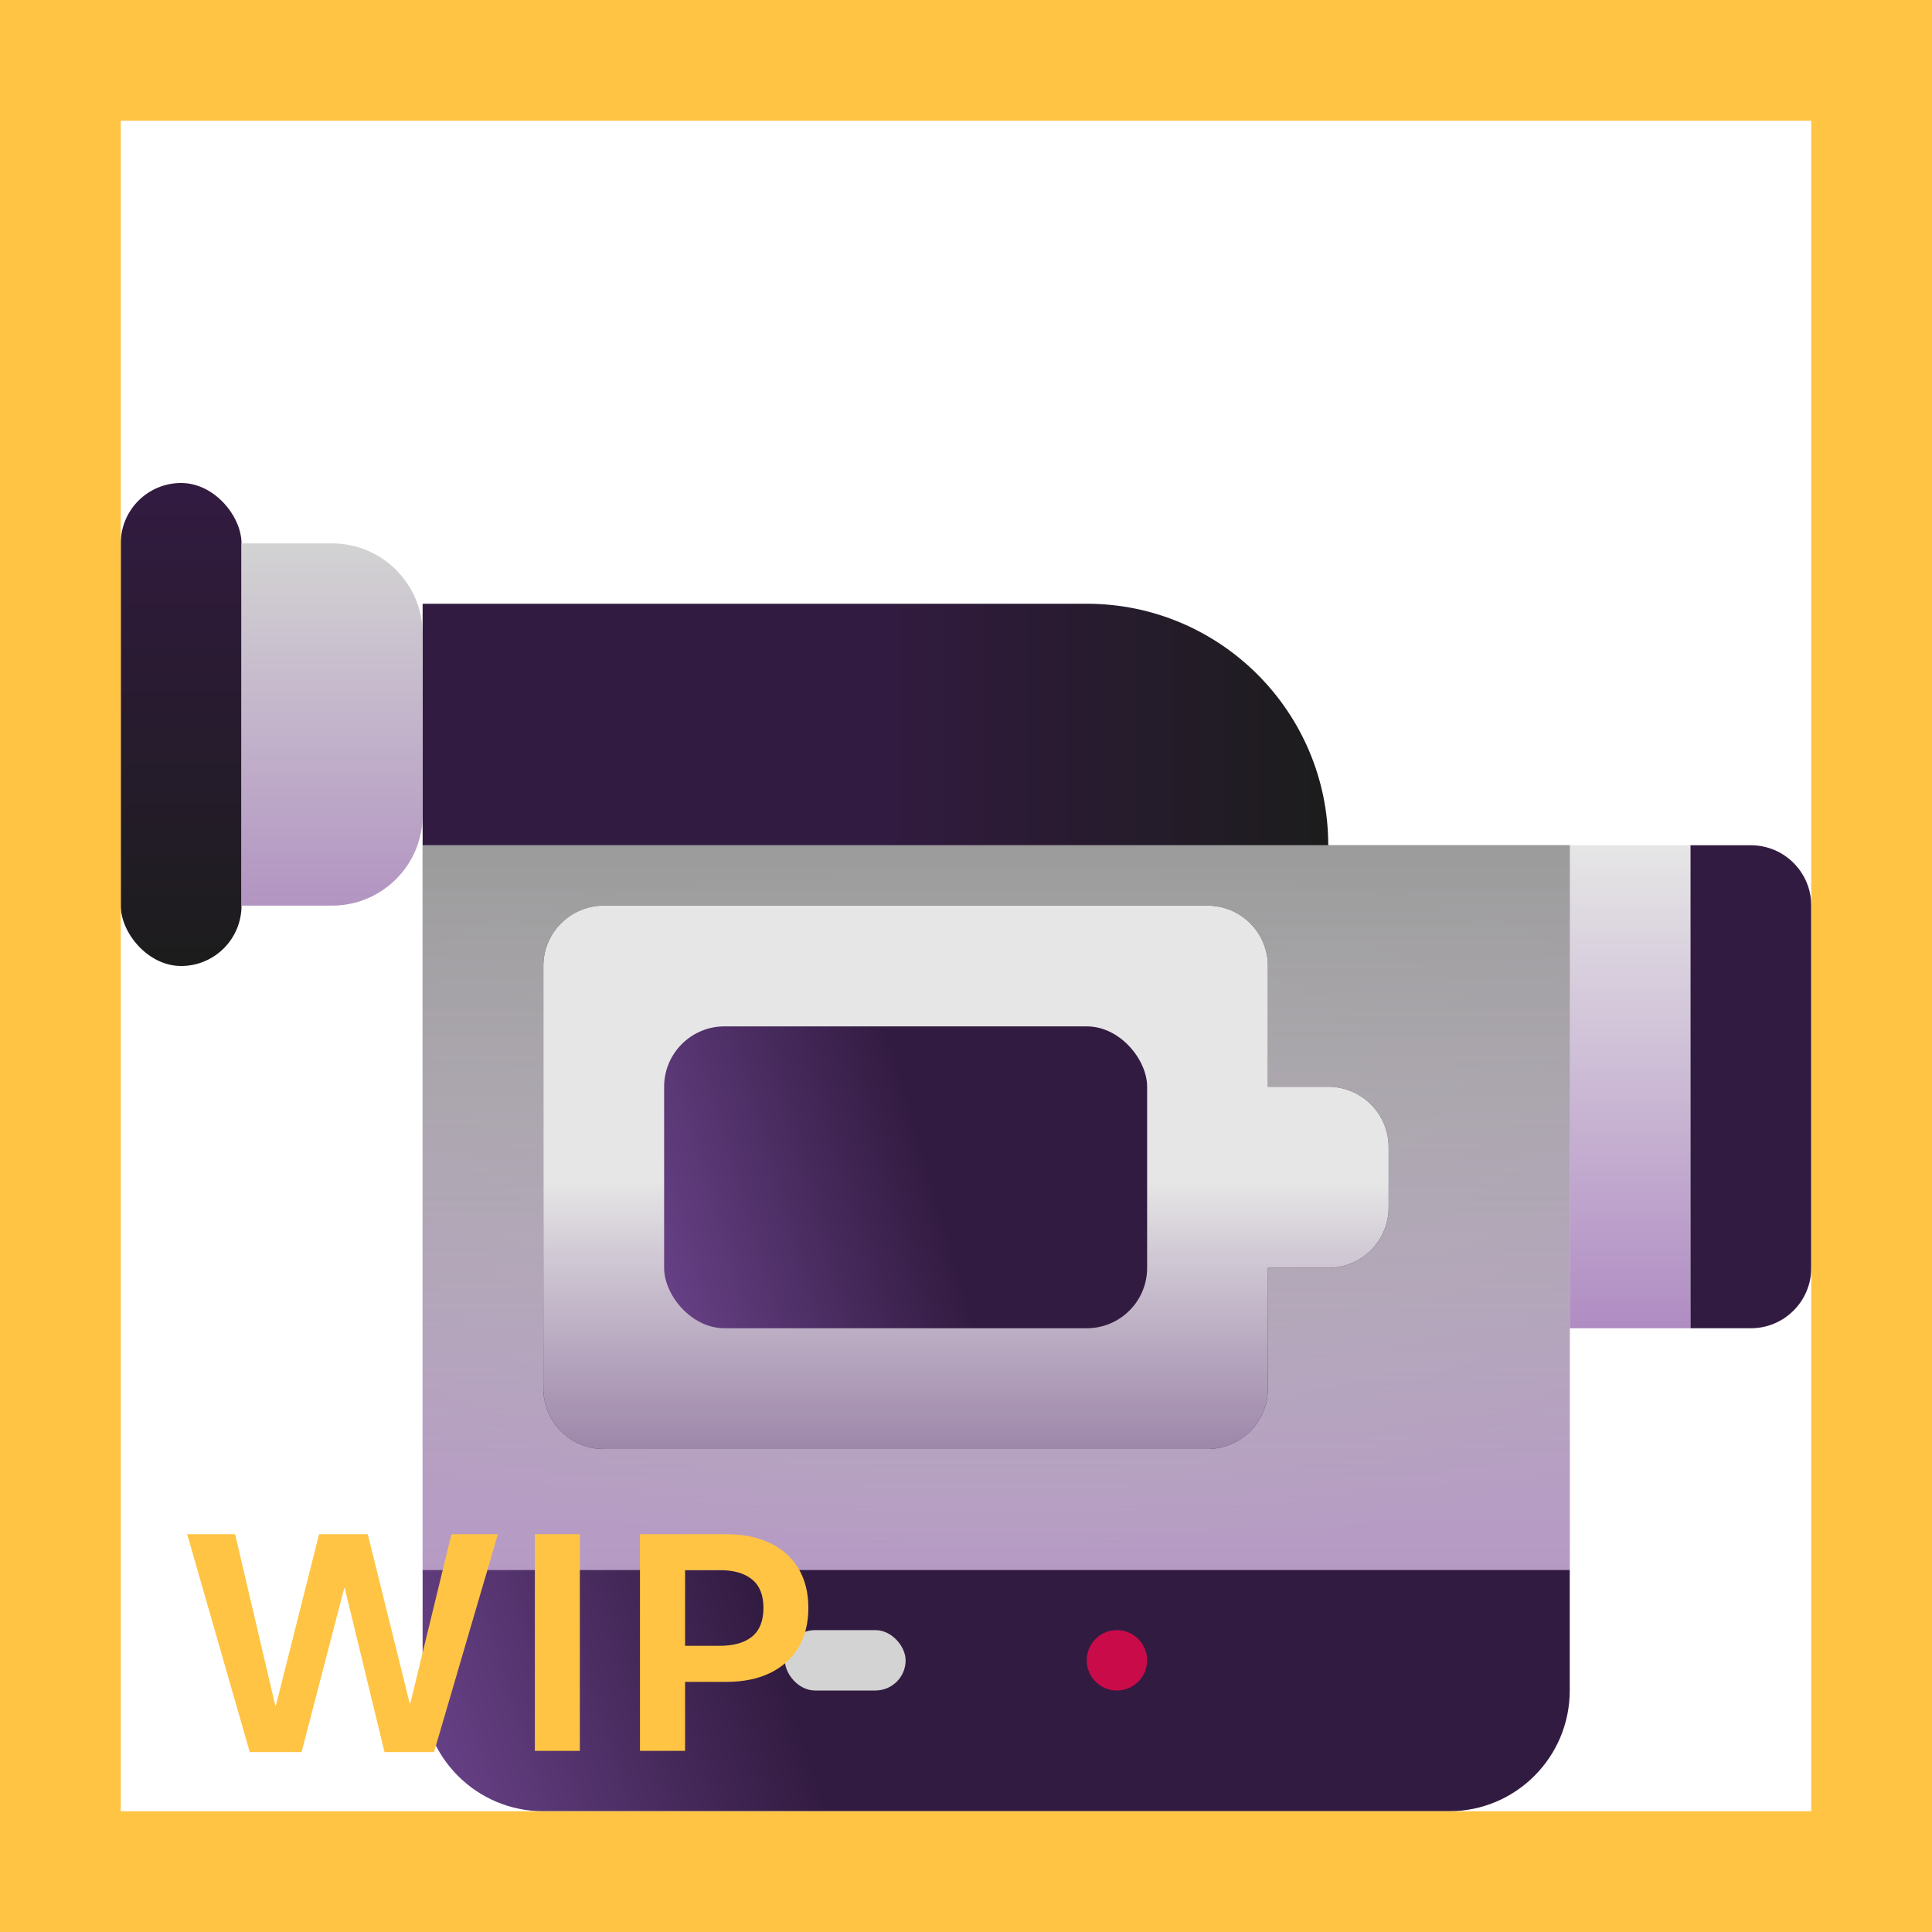 <svg width="32" height="32" viewBox="0 0 32 32" fill="none" xmlns="http://www.w3.org/2000/svg">
<rect x="26" y="14" width="2" height="8" fill="url(#paint0_linear_18_20313)"/>
<path d="M28 14H29C29.552 14 30 14.448 30 15V21C30 21.552 29.552 22 29 22H28V14Z" fill="#321B41"/>
<path d="M7 26H26V28C26 29.105 25.105 30 24 30H9C7.895 30 7 29.105 7 28V26Z" fill="url(#paint1_linear_18_20313)"/>
<rect x="13" y="27" width="2" height="1" rx="0.5" fill="#D3D3D3"/>
<circle cx="18.5" cy="27.5" r="0.5" fill="#CA0B4A"/>
<path d="M7 14H26V26H7V14Z" fill="url(#paint2_radial_18_20313)"/>
<path d="M7 14H26V26H7V14Z" fill="url(#paint3_linear_18_20313)"/>
<path d="M10 15C9.448 15 9 15.448 9 16V23C9 23.552 9.448 24 10 24H20C20.552 24 21 23.552 21 23V21H22C22.552 21 23 20.552 23 20V19C23 18.448 22.552 18 22 18H21V16C21 15.448 20.552 15 20 15H10Z" fill="#1C1C1C"/>
<path d="M10 15C9.448 15 9 15.448 9 16V23C9 23.552 9.448 24 10 24H20C20.552 24 21 23.552 21 23V21H22C22.552 21 23 20.552 23 20V19C23 18.448 22.552 18 22 18H21V16C21 15.448 20.552 15 20 15H10Z" fill="url(#paint4_linear_18_20313)"/>
<rect x="11" y="17" width="8" height="5" rx="1" fill="url(#paint5_linear_18_20313)"/>
<rect x="2" y="8" width="2" height="8" rx="1" fill="url(#paint6_linear_18_20313)"/>
<path d="M7 10H18C20.209 10 22 11.791 22 14V14H7V10Z" fill="url(#paint7_linear_18_20313)"/>
<path d="M4 9H5.5C6.328 9 7 9.672 7 10.5V13.5C7 14.328 6.328 15 5.5 15H4V9Z" fill="url(#paint8_linear_18_20313)"/>
<path d="M4.995 29.02H4.137L3.1 25.411H3.894L4.559 28.247H4.57L5.285 25.411H6.091L6.785 28.209H6.797L7.477 25.411H8.247L7.189 29.02H6.369L5.71 26.305H5.701L4.995 29.02Z" fill="#FFC444"/>
<path d="M9.604 29H8.859V25.411H9.604V29Z" fill="#FFC444"/>
<path d="M10.6 29V25.411H12.032C12.306 25.411 12.544 25.459 12.747 25.555C12.952 25.65 13.11 25.79 13.222 25.974C13.333 26.157 13.389 26.377 13.389 26.633C13.389 26.889 13.333 27.108 13.222 27.292C13.11 27.476 12.952 27.616 12.747 27.714C12.544 27.81 12.306 27.857 12.032 27.857H11.347V29H10.6ZM11.918 27.26C12.152 27.26 12.332 27.209 12.457 27.107C12.582 27.004 12.645 26.846 12.645 26.633C12.645 26.42 12.582 26.263 12.457 26.161C12.332 26.058 12.152 26.006 11.918 26.006H11.347V27.26H11.918Z" fill="#FFC444"/>
<path d="M0 0V-2H-2V0H0ZM32 0H34V-2H32V0ZM32 32V34H34V32H32ZM0 32H-2V34H0V32ZM0 2H32V-2H0V2ZM30 0V32H34V0H30ZM32 30H0V34H32V30ZM2 32V0H-2V32H2Z" fill="#FFC444"/>
<defs>
<linearGradient id="paint0_linear_18_20313" x1="27" y1="14" x2="27" y2="24.5" gradientUnits="userSpaceOnUse">
<stop stop-color="#E6E6E6"/>
<stop offset="1" stop-color="#9F70B8"/>
</linearGradient>
<linearGradient id="paint1_linear_18_20313" x1="7" y1="30" x2="22.5" y2="25" gradientUnits="userSpaceOnUse">
<stop stop-color="#6B438B"/>
<stop offset="0.392" stop-color="#321B41"/>
</linearGradient>
<radialGradient id="paint2_radial_18_20313" cx="0" cy="0" r="1" gradientUnits="userSpaceOnUse" gradientTransform="translate(16.5 14) rotate(90) scale(12 19)">
<stop stop-color="#9B9B9B"/>
<stop offset="1" stop-color="#9F70B8"/>
</radialGradient>
<linearGradient id="paint3_linear_18_20313" x1="16.5" y1="14" x2="16.5" y2="34.5" gradientUnits="userSpaceOnUse">
<stop stop-color="#9B9B9B"/>
<stop offset="1" stop-color="white" stop-opacity="0"/>
</linearGradient>
<linearGradient id="paint4_linear_18_20313" x1="16" y1="15" x2="16" y2="27" gradientUnits="userSpaceOnUse">
<stop offset="0.381" stop-color="#E6E6E6"/>
<stop offset="1" stop-color="#9F70B8" stop-opacity="0.69"/>
</linearGradient>
<linearGradient id="paint5_linear_18_20313" x1="10.5" y1="21" x2="19" y2="18.5" gradientUnits="userSpaceOnUse">
<stop stop-color="#6B438B"/>
<stop offset="0.582" stop-color="#321B41"/>
</linearGradient>
<linearGradient id="paint6_linear_18_20313" x1="3" y1="8" x2="3" y2="16" gradientUnits="userSpaceOnUse">
<stop stop-color="#321B41"/>
<stop offset="1" stop-color="#1C1C1C"/>
</linearGradient>
<linearGradient id="paint7_linear_18_20313" x1="7" y1="12" x2="22" y2="12" gradientUnits="userSpaceOnUse">
<stop offset="0.495" stop-color="#321B41"/>
<stop offset="1" stop-color="#1C1C1C"/>
</linearGradient>
<linearGradient id="paint8_linear_18_20313" x1="5.5" y1="9" x2="5.5" y2="18.5" gradientUnits="userSpaceOnUse">
<stop stop-color="#D3D3D3"/>
<stop offset="1" stop-color="#9F70B8"/>
</linearGradient>
</defs>
</svg>

